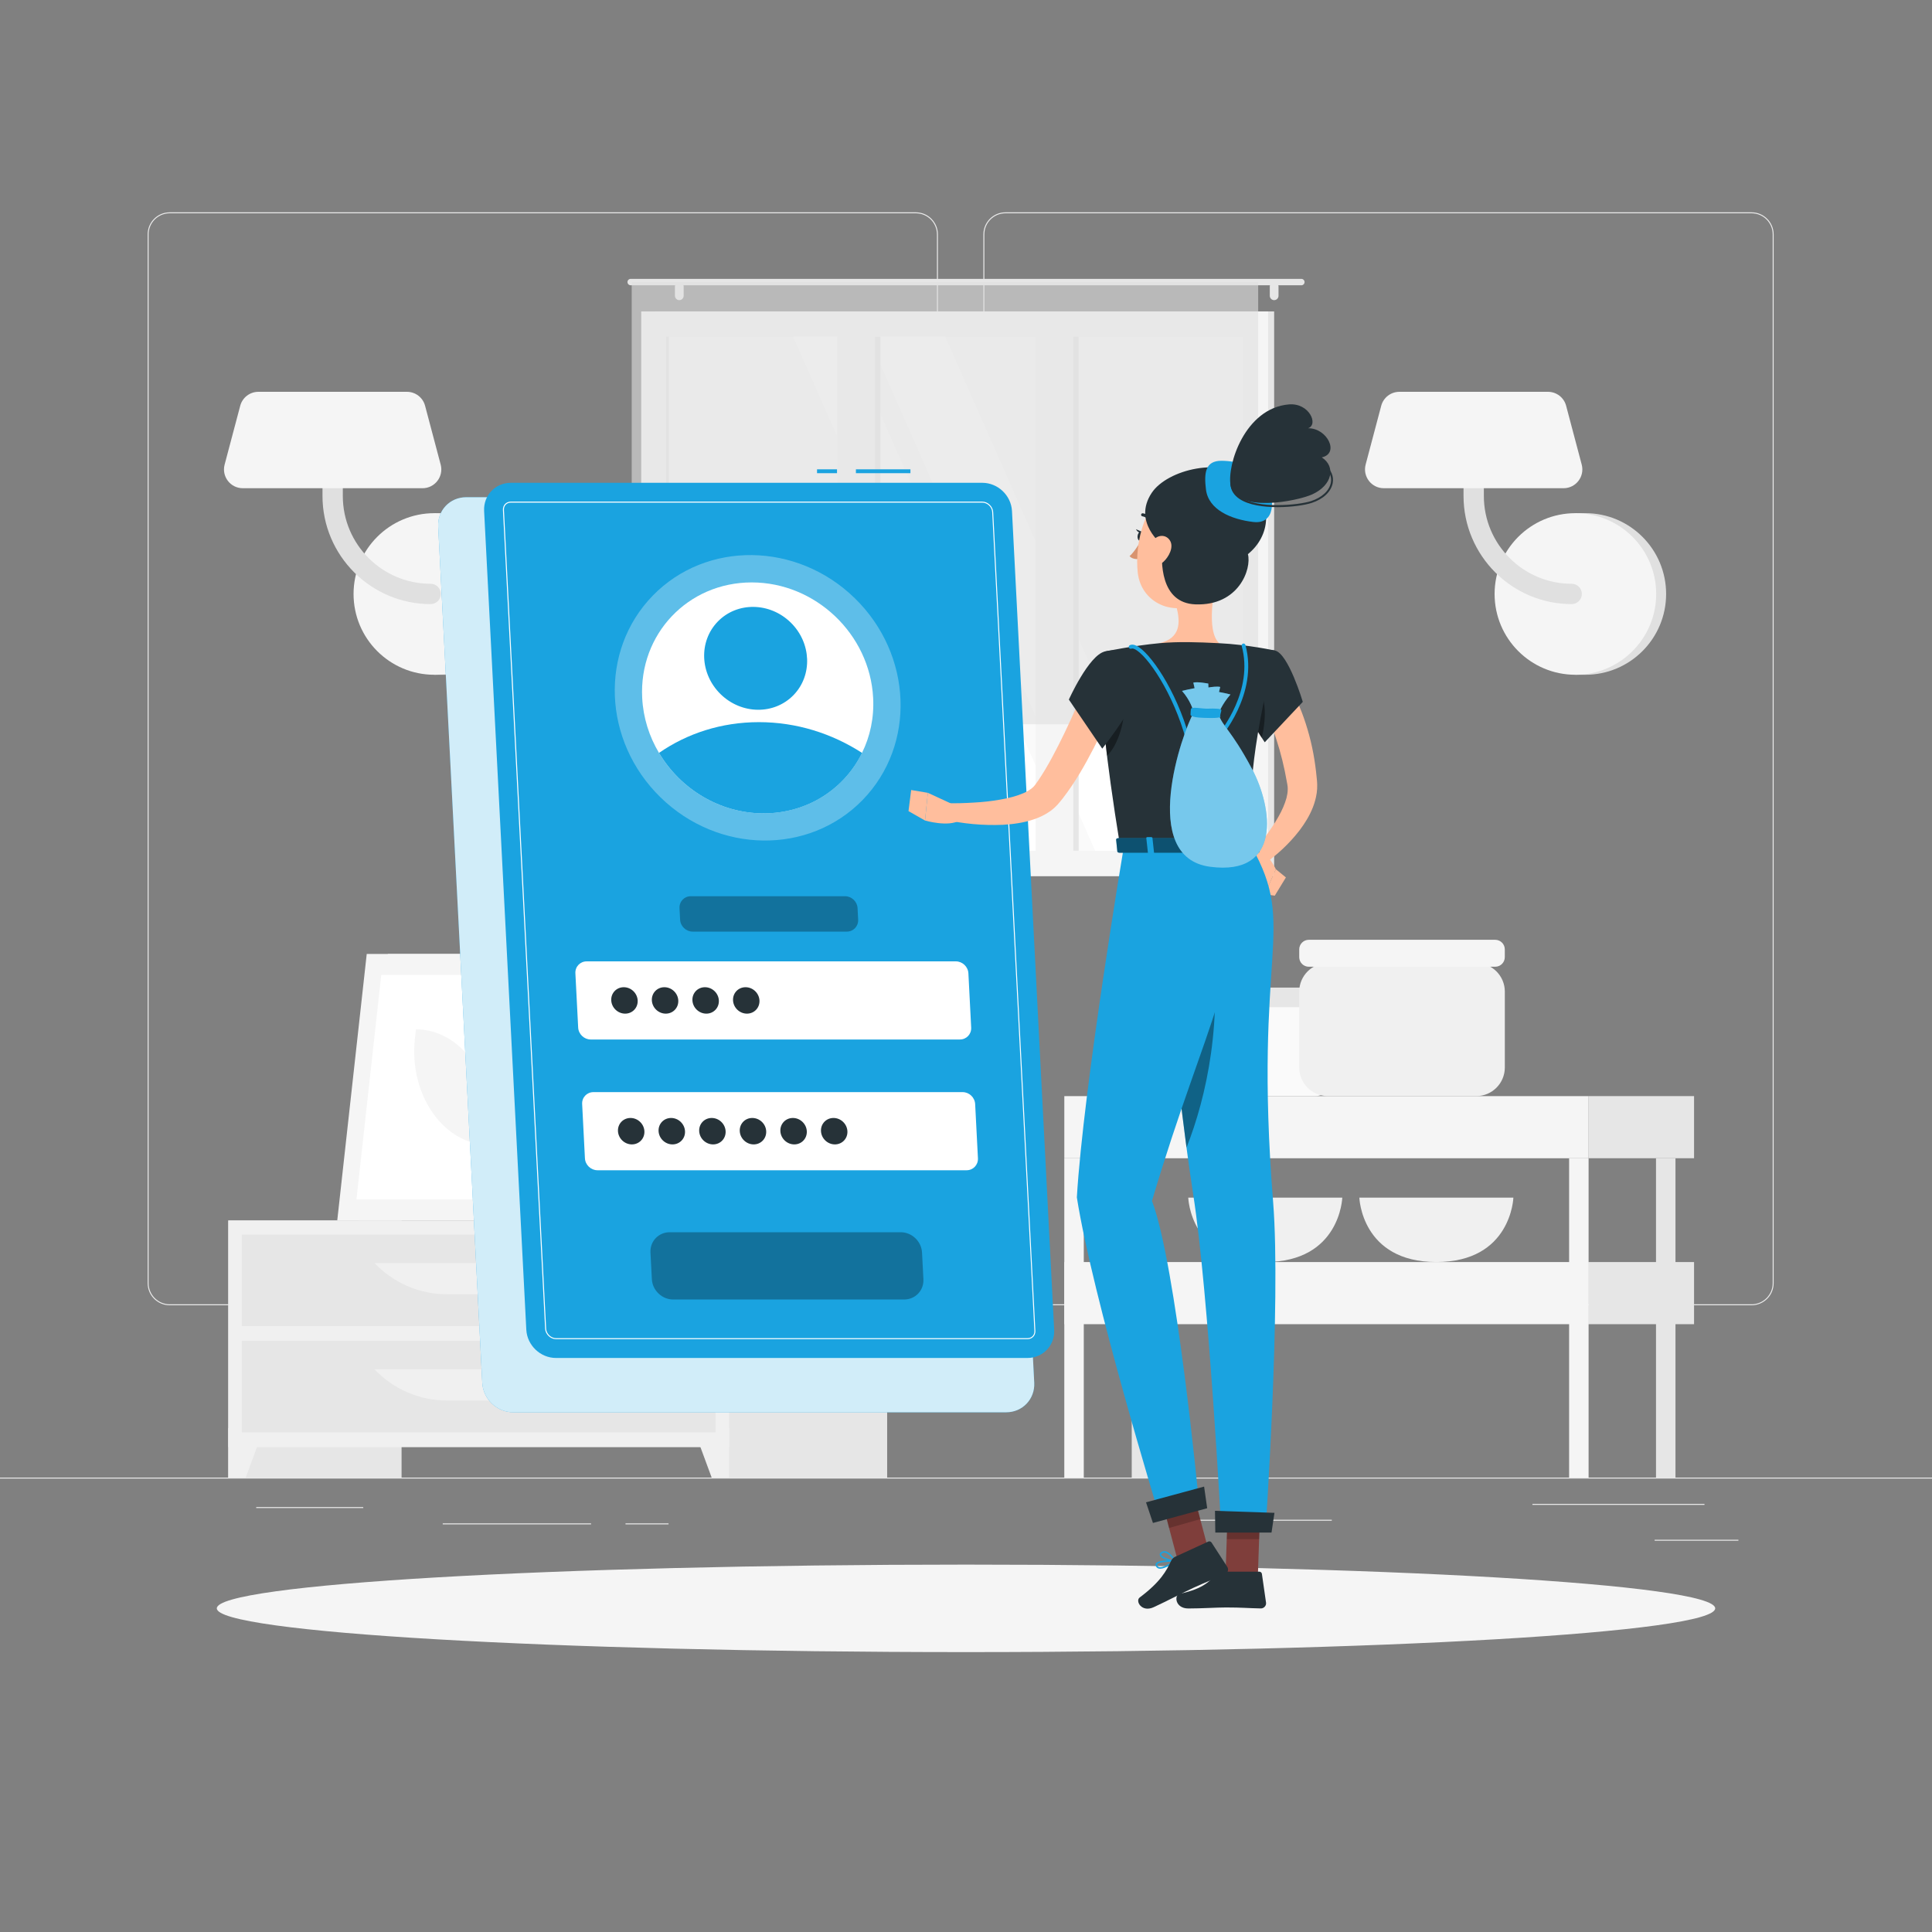 <svg width="296" height="296" viewBox="0 0 296 296" fill="none" xmlns="http://www.w3.org/2000/svg">
    <rect x="0" y="0" width="296" height="296" fill="#808080" stroke="none"/>
    <g style="mix-blend-mode:multiply">
        <path d="M296 226.381H0V226.529H296V226.381Z" fill="#EBEBEB"/>
        <path d="M266.341 235.906H253.506V236.054H266.341V235.906Z" fill="#EBEBEB"/>
        <path d="M204.045 232.84H183.852V232.988H204.045V232.84Z" fill="#EBEBEB"/>
        <path d="M261.143 230.412H234.781V230.56H261.143V230.412Z" fill="#EBEBEB"/>
        <path d="M102.428 233.396H95.833V233.544H102.428V233.396Z" fill="#EBEBEB"/>
        <path d="M90.558 233.396H67.831V233.544H90.558V233.396Z" fill="#EBEBEB"/>
        <path d="M55.654 230.898H39.255V231.046H55.654V230.898Z" fill="#EBEBEB"/>
        <path d="M140.31 199.978H26.001C24.136 199.978 22.62 198.462 22.62 196.597V35.911C22.62 34.046 24.136 32.53 26.001 32.53H140.316C142.181 32.53 143.696 34.046 143.696 35.911V196.597C143.69 198.462 142.175 199.978 140.31 199.978ZM26.001 32.678C24.219 32.678 22.768 34.129 22.768 35.911V196.597C22.768 198.379 24.219 199.83 26.001 199.83H140.316C142.098 199.83 143.548 198.379 143.548 196.597V35.911C143.548 34.129 142.098 32.678 140.316 32.678H26.001Z" fill="#EBEBEB"/>
        <path d="M268.36 199.978H154.044C152.18 199.978 150.664 198.462 150.664 196.597V35.911C150.664 34.046 152.18 32.53 154.044 32.53H268.36C270.224 32.53 271.74 34.046 271.74 35.911V196.597C271.74 198.462 270.224 199.978 268.36 199.978ZM154.044 32.678C152.262 32.678 150.812 34.129 150.812 35.911V196.597C150.812 198.379 152.262 199.83 154.044 199.83H268.36C270.141 199.83 271.592 198.379 271.592 196.597V35.911C271.592 34.129 270.141 32.678 268.36 32.678H154.044Z" fill="#EBEBEB"/>
        <path d="M68.068 103.381C74.906 103.381 80.447 97.84 80.447 91.002C80.447 84.165 74.906 78.623 68.068 78.623H66.547V103.381H68.068Z" fill="#E0E0E0"/>
        <path d="M66.547 103.381C73.383 103.381 78.925 97.839 78.925 91.002C78.925 84.166 73.383 78.623 66.547 78.623C59.71 78.623 54.168 84.166 54.168 91.002C54.168 97.839 59.71 103.381 66.547 103.381Z" fill="#F5F5F5"/>
        <path d="M65.978 92.553C56.844 92.553 49.408 85.118 49.408 75.983V66.085C49.408 65.227 50.107 64.528 50.965 64.528C51.824 64.528 52.522 65.227 52.522 66.085V75.983C52.522 83.407 58.561 89.439 65.978 89.439C66.837 89.439 67.535 90.138 67.535 90.996C67.535 91.855 66.843 92.553 65.978 92.553Z" fill="#E0E0E0"/>
        <path d="M37.195 74.799H64.735C66.624 74.799 67.997 73.011 67.518 71.188L65.126 62.166C64.794 60.905 63.652 60.029 62.343 60.029H39.587C38.285 60.029 37.142 60.905 36.805 62.166L34.413 71.188C33.933 73.011 35.307 74.799 37.195 74.799Z" fill="#F5F5F5"/>
        <path d="M242.886 103.381C249.723 103.381 255.265 97.84 255.265 91.002C255.265 84.165 249.723 78.623 242.886 78.623H241.37V103.381H242.886Z" fill="#E0E0E0"/>
        <path d="M241.364 103.381C248.201 103.381 253.743 97.839 253.743 91.002C253.743 84.166 248.201 78.623 241.364 78.623C234.528 78.623 228.986 84.166 228.986 91.002C228.986 97.839 234.528 103.381 241.364 103.381Z" fill="#F5F5F5"/>
        <path d="M240.796 92.553C231.661 92.553 224.226 85.118 224.226 75.983V66.085C224.226 65.227 224.924 64.528 225.783 64.528C226.641 64.528 227.34 65.227 227.34 66.085V75.983C227.34 83.407 233.378 89.439 240.796 89.439C241.654 89.439 242.353 90.138 242.353 90.996C242.353 91.855 241.66 92.553 240.796 92.553Z" fill="#E0E0E0"/>
        <path d="M212.013 74.799H239.553C241.441 74.799 242.815 73.011 242.335 71.188L239.944 62.166C239.612 60.905 238.469 60.029 237.161 60.029H214.399C213.096 60.029 211.954 60.905 211.616 62.166L209.225 71.188C208.751 73.011 210.125 74.799 212.013 74.799Z" fill="#F5F5F5"/>
        <path d="M79.316 186.987H88.32V152.1H79.316V186.987Z" fill="#E6E6E6"/>
        <path d="M54.908 186.983H84.786L89.297 146.153H59.419L54.908 186.983Z" fill="#F0F0F0"/>
        <path d="M51.67 186.983H82.537L87.048 146.153H56.187L51.67 186.983Z" fill="#F5F5F5"/>
        <path d="M80.305 183.769L84.106 149.373H58.413L54.612 183.769H80.305Z" fill="white"/>
        <path d="M75.001 175.427L75.154 174.024C76.108 165.393 70.72 157.703 63.723 157.703L63.569 159.106C62.61 167.737 67.997 175.427 75.001 175.427Z" fill="#F5F5F5"/>
        <path d="M34.979 226.382H61.525L61.525 186.984H34.979V226.382Z" fill="#E6E6E6"/>
        <path d="M37.645 226.381H34.975V218.785H40.446L37.645 226.381Z" fill="#F0F0F0"/>
        <path d="M109.376 226.382H135.921V186.984H109.376V226.382Z" fill="#E6E6E6"/>
        <path d="M34.978 221.721H111.707V186.989H34.978V221.721Z" fill="#F0F0F0"/>
        <path d="M109.035 226.381H111.705V218.785H106.234L109.035 226.381Z" fill="#F0F0F0"/>
        <path d="M37.05 203.175H109.635V189.157H37.05V203.175Z" fill="#E6E6E6"/>
        <path d="M68.501 198.296H78.18C82.383 198.296 86.403 196.568 89.297 193.513H57.383C60.278 196.568 64.297 198.296 68.501 198.296Z" fill="#F0F0F0"/>
        <path d="M37.05 219.457H109.635V205.438H37.05V219.457Z" fill="#E6E6E6"/>
        <path d="M68.501 214.576H78.18C82.383 214.576 86.403 212.848 89.297 209.793H57.383C60.278 212.848 64.297 214.576 68.501 214.576Z" fill="#F0F0F0"/>
        <path d="M106.844 185.379H107.531C107.525 183.964 107.537 180.382 107.602 172.171C107.726 157.288 107.963 156.377 107.963 156.377L106.329 163.25C105.293 170.857 106.631 178.506 106.844 185.379Z" fill="#E6E6E6"/>
        <path d="M105.489 162.226C103.138 159.426 98.118 158.609 92.98 157.91C90.961 157.638 98.284 162.249 101.86 165.523C104.642 168.069 106.418 168.773 107.182 171.307C107.578 168.146 107.513 164.641 105.489 162.226Z" fill="#E6E6E6"/>
        <path d="M108.608 167.228C110.959 164.428 115.979 163.611 121.117 162.912C123.136 162.64 115.813 167.252 112.237 170.526C109.455 173.071 107.679 173.776 106.915 176.309C106.519 173.154 106.584 169.643 108.608 167.228Z" fill="#E6E6E6"/>
        <path d="M107.602 155.72C109.366 152.375 113.8 149.219 118.773 148.024C120.727 147.556 114.25 154.204 111.787 158.496C109.875 161.829 107.336 165.742 106.945 168.554C106.347 162.983 105.838 159.064 107.602 155.72Z" fill="#E6E6E6"/>
        <path d="M107.389 186.983C105.287 186.983 103.553 185.929 103.434 184.585L103.085 182.283H111.693L111.343 184.585C111.225 185.935 109.49 186.983 107.389 186.983Z" fill="#F0F0F0"/>
        <path d="M112.255 183.171H102.529L102.25 180.607H112.533L112.255 183.171Z" fill="#F0F0F0"/>
        <path d="M100.366 134.221H195.21V47.712L100.366 47.712L100.366 134.221Z" fill="#E6E6E6"/>
        <path d="M98.239 134.221H194.285V47.712L98.239 47.712L98.239 134.221Z" fill="#F5F5F5"/>
        <path d="M190.449 130.347L190.449 51.587L102.063 51.587L102.063 130.347H190.449Z" fill="#FAFAFA"/>
        <path d="M179.607 130.346L144.821 51.587H133.005L167.791 130.346H179.607Z" fill="white"/>
        <path d="M164.44 130.346L129.654 51.587H121.52L156.306 130.346H164.44Z" fill="white"/>
        <path d="M134.882 130.343L134.882 51.583H130.312V130.343H134.882Z" fill="#E6E6E6"/>
        <path d="M165.263 130.343L165.263 51.584H160.693V130.343H165.263Z" fill="#E6E6E6"/>
        <path d="M134.06 132.802L134.06 48.703H128.282L128.282 132.802H134.06Z" fill="#F5F5F5"/>
        <path d="M164.441 132.803L164.441 48.703H158.663L158.663 132.803H164.441Z" fill="#F5F5F5"/>
        <path d="M102.474 130.345L102.474 51.585H102.065L102.065 130.345H102.474Z" fill="#E6E6E6"/>
        <path d="M96.626 42.725H199.38C199.652 42.725 199.871 42.95 199.871 43.216C199.871 43.488 199.646 43.707 199.38 43.707H96.626C96.354 43.707 96.135 43.482 96.135 43.216C96.129 42.95 96.354 42.725 96.626 42.725Z" fill="#E6E6E6"/>
        <path d="M195.212 45.986C195.579 45.986 195.881 45.685 195.881 45.318V43.885C195.881 43.518 195.579 43.216 195.212 43.216C194.845 43.216 194.543 43.518 194.543 43.885V45.318C194.543 45.685 194.845 45.986 195.212 45.986Z" fill="#E6E6E6"/>
        <path d="M104.074 45.986C104.441 45.986 104.743 45.685 104.743 45.318V43.885C104.743 43.518 104.441 43.216 104.074 43.216C103.707 43.216 103.405 43.518 103.405 43.885V45.318C103.411 45.685 103.707 45.986 104.074 45.986Z" fill="#E6E6E6"/>
        <path opacity="0.6" d="M96.783 110.966L192.764 110.966V43.217L96.783 43.217L96.783 110.966Z" fill="#E0E0E0"/>
        <path d="M201.452 167.933H184.905C183.147 167.933 181.72 166.506 181.72 164.748V157.087C181.72 155.329 183.147 153.902 184.905 153.902H201.452C203.21 153.902 204.637 155.329 204.637 157.087V164.748C204.637 166.506 203.21 167.933 201.452 167.933Z" fill="#FAFAFA"/>
        <path d="M203.565 154.317H182.786C182.194 154.317 181.714 153.837 181.714 153.245V152.381C181.714 151.789 182.194 151.309 182.786 151.309H203.565C204.157 151.309 204.637 151.789 204.637 152.381V153.245C204.637 153.837 204.157 154.317 203.565 154.317Z" fill="#E6E6E6"/>
        <path d="M182.052 183.49C182.052 183.49 182.354 193.353 193.85 193.353C205.347 193.353 205.649 183.49 205.649 183.49H182.052Z" fill="#F0F0F0"/>
        <path d="M208.266 183.49C208.266 183.49 208.568 193.353 220.064 193.353C231.561 193.353 231.863 183.49 231.863 183.49H208.266Z" fill="#F0F0F0"/>
        <path d="M226.174 167.933H203.435C201.02 167.933 199.054 165.973 199.054 163.552V151.925C199.054 149.51 201.014 147.544 203.435 147.544H226.174C228.589 147.544 230.554 149.504 230.554 151.925V163.552C230.549 165.973 228.589 167.933 226.174 167.933Z" fill="#F0F0F0"/>
        <path d="M229.08 148.113H200.522C199.711 148.113 199.054 147.455 199.054 146.644V145.454C199.054 144.643 199.711 143.986 200.522 143.986H229.08C229.891 143.986 230.549 144.643 230.549 145.454V146.644C230.549 147.455 229.891 148.113 229.08 148.113Z" fill="#F5F5F5"/>
        <path d="M173.391 226.382H176.375V177.46H173.391V226.382Z" fill="#E6E6E6"/>
        <path d="M259.545 167.933H243.389V177.452H259.545V167.933Z" fill="#E6E6E6"/>
        <path d="M163.063 177.456H243.386V167.937H163.063V177.456Z" fill="#F5F5F5"/>
        <path d="M259.545 193.359H243.389V202.878H259.545V193.359Z" fill="#E6E6E6"/>
        <path d="M163.063 202.878H243.386V193.359H163.063V202.878Z" fill="#F5F5F5"/>
        <path d="M253.715 226.382H256.698V177.46H253.715V226.382Z" fill="#E6E6E6"/>
        <path d="M240.403 226.382H243.387V177.46H240.403V226.382Z" fill="#F5F5F5"/>
        <path d="M163.061 226.382H166.045V177.46H163.061V226.382Z" fill="#F5F5F5"/>
    </g>
    <g style="mix-blend-mode:multiply">
        <path d="M148 253.116C211.393 253.116 262.783 250.115 262.783 246.414C262.783 242.713 211.393 239.713 148 239.713C84.607 239.713 33.217 242.713 33.217 246.414C33.217 250.115 84.607 253.116 148 253.116Z" fill="#F5F5F5"/>
    </g>
    <path d="M154.163 216.376H78.641C76.143 216.376 74.018 214.351 73.887 211.859L67.133 80.695C67.002 78.203 68.921 76.178 71.419 76.178H146.94C149.433 76.178 151.564 78.203 151.694 80.695L158.455 211.853C158.579 214.351 156.661 216.376 154.163 216.376Z" fill="#1AA3E0"/>
    <path opacity="0.8" d="M154.163 216.376H78.641C76.143 216.376 74.018 214.351 73.887 211.859L67.133 80.695C67.002 78.203 68.921 76.178 71.419 76.178H146.94C149.433 76.178 151.564 78.203 151.694 80.695L158.455 211.853C158.579 214.351 156.661 216.376 154.163 216.376Z" fill="white"/>
    <path d="M139.487 71.904H131.134V72.496H139.487V71.904Z" fill="#1AA3E0"/>
    <path d="M128.239 71.904H125.178V72.496H128.239V71.904Z" fill="#1AA3E0"/>
    <path d="M157.413 208.053H85.183C82.797 208.053 80.761 206.117 80.636 203.731L74.172 78.292C74.047 75.906 75.882 73.97 78.268 73.97H150.498C152.884 73.97 154.92 75.906 155.045 78.292L161.509 203.731C161.634 206.123 159.798 208.053 157.413 208.053Z" fill="#1AA3E0"/>
    <path d="M157.413 205.169H85.183C84.342 205.169 83.567 204.429 83.519 203.589L77.055 78.144C77.031 77.688 77.215 77.392 77.374 77.221C77.534 77.055 77.818 76.853 78.268 76.853H150.498C151.339 76.853 152.114 77.594 152.162 78.44L158.626 203.879C158.65 204.335 158.467 204.631 158.307 204.802C158.147 204.968 157.869 205.169 157.413 205.169ZM78.274 77.007C77.872 77.007 77.623 77.179 77.487 77.327C77.345 77.475 77.185 77.736 77.209 78.138L83.673 203.577C83.715 204.347 84.419 205.021 85.189 205.021H157.413C157.815 205.021 158.064 204.85 158.2 204.702C158.342 204.554 158.502 204.293 158.478 203.891L152.014 78.452C151.972 77.682 151.268 77.007 150.498 77.007H78.274Z" fill="white"/>
    <path opacity="0.3" d="M132.153 122.57C140.367 114.14 139.832 100.296 130.957 91.647C122.082 82.999 108.229 82.823 100.014 91.252C91.8 99.682 92.335 113.527 101.21 122.175C110.085 130.823 123.938 131 132.153 122.57Z" fill="white"/>
    <path d="M133.774 106.921C133.934 109.976 133.306 112.847 132.069 115.345C129.37 120.857 123.716 124.61 116.991 124.61C110.266 124.61 104.227 120.863 100.96 115.345C99.468 112.841 98.544 109.976 98.39 106.921C97.887 97.147 105.4 89.232 115.168 89.232C124.936 89.232 133.271 97.153 133.774 106.921Z" fill="white"/>
    <path d="M132.075 115.351C129.376 120.863 123.722 124.616 116.997 124.616C110.272 124.616 104.233 120.869 100.966 115.351C105.263 112.373 110.52 110.639 116.275 110.639C122.029 110.639 127.463 112.373 132.075 115.351Z" fill="#1AA3E0"/>
    <path d="M121.563 106.507C124.523 103.47 124.329 98.481 121.13 95.364C117.932 92.247 112.939 92.182 109.98 95.219C107.02 98.257 107.214 103.245 110.413 106.362C113.612 109.479 118.604 109.544 121.563 106.507Z" fill="#1AA3E0"/>
    <path d="M147.059 159.26H90.505C89.493 159.26 88.634 158.443 88.581 157.431L88.155 149.119C88.101 148.107 88.877 147.29 89.889 147.29H146.443C147.455 147.29 148.314 148.107 148.367 149.119L148.793 157.431C148.847 158.443 148.071 159.26 147.059 159.26Z" fill="white"/>
    <path opacity="0.3" d="M129.743 142.731H106.122C105.11 142.731 104.251 141.914 104.198 140.902L104.109 139.138C104.056 138.125 104.831 137.309 105.844 137.309H129.464C130.477 137.309 131.335 138.125 131.388 139.138L131.477 140.902C131.525 141.908 130.749 142.731 129.743 142.731Z" fill="black"/>
    <path opacity="0.3" d="M138.522 199.096H103.144C101.421 199.096 99.959 197.698 99.87 195.982L99.657 191.903C99.568 190.18 100.889 188.789 102.611 188.789H137.989C139.712 188.789 141.174 190.186 141.263 191.903L141.476 195.982C141.565 197.698 140.245 199.096 138.522 199.096Z" fill="black"/>
    <path d="M148.095 179.293H91.541C90.529 179.293 89.67 178.476 89.617 177.464L89.191 169.152C89.137 168.14 89.913 167.323 90.925 167.323H147.479C148.491 167.323 149.35 168.14 149.403 169.152L149.829 177.464C149.877 178.47 149.101 179.293 148.095 179.293Z" fill="white"/>
    <path d="M97.698 153.275C97.757 154.394 96.898 155.299 95.78 155.299C94.661 155.299 93.708 154.394 93.648 153.275C93.589 152.156 94.448 151.25 95.567 151.25C96.685 151.25 97.638 152.156 97.698 153.275Z" fill="#263238"/>
    <path d="M103.92 153.275C103.979 154.394 103.12 155.299 102.002 155.299C100.883 155.299 99.93 154.394 99.87 153.275C99.811 152.156 100.67 151.25 101.788 151.25C102.907 151.25 103.86 152.156 103.92 153.275Z" fill="#263238"/>
    <path d="M110.136 153.275C110.195 154.394 109.336 155.299 108.218 155.299C107.099 155.299 106.146 154.394 106.086 153.275C106.027 152.156 106.886 151.25 108.004 151.25C109.123 151.25 110.076 152.156 110.136 153.275Z" fill="#263238"/>
    <path d="M116.358 153.275C116.417 154.394 115.558 155.299 114.439 155.299C113.321 155.299 112.367 154.394 112.308 153.275C112.249 152.156 113.107 151.25 114.226 151.25C115.345 151.25 116.298 152.156 116.358 153.275Z" fill="#263238"/>
    <path d="M98.728 173.308C98.787 174.427 97.929 175.333 96.81 175.333C95.691 175.333 94.738 174.427 94.678 173.308C94.619 172.189 95.478 171.283 96.597 171.283C97.715 171.283 98.669 172.189 98.728 173.308Z" fill="#263238"/>
    <path d="M104.95 173.308C105.009 174.427 104.151 175.333 103.032 175.333C101.913 175.333 100.96 174.427 100.9 173.308C100.841 172.189 101.7 171.283 102.819 171.283C103.937 171.283 104.891 172.189 104.95 173.308Z" fill="#263238"/>
    <path d="M111.172 173.308C111.231 174.427 110.372 175.333 109.254 175.333C108.135 175.333 107.182 174.427 107.122 173.308C107.063 172.189 107.922 171.283 109.04 171.283C110.159 171.283 111.112 172.189 111.172 173.308Z" fill="#263238"/>
    <path d="M117.388 173.308C117.447 174.427 116.588 175.333 115.47 175.333C114.351 175.333 113.398 174.427 113.338 173.308C113.279 172.189 114.138 171.283 115.256 171.283C116.381 171.283 117.334 172.189 117.388 173.308Z" fill="#263238"/>
    <path d="M123.61 173.308C123.669 174.427 122.81 175.333 121.691 175.333C120.573 175.333 119.619 174.427 119.56 173.308C119.501 172.189 120.359 171.283 121.478 171.283C122.597 171.283 123.55 172.189 123.61 173.308Z" fill="#263238"/>
    <path d="M129.831 173.308C129.891 174.427 129.032 175.333 127.913 175.333C126.795 175.333 125.841 174.427 125.782 173.308C125.723 172.189 126.581 171.283 127.7 171.283C128.819 171.283 129.772 172.189 129.831 173.308Z" fill="#263238"/>
    <path d="M197.154 104.559C197.302 104.778 197.379 104.896 197.473 105.056L197.74 105.5C197.912 105.79 198.06 106.086 198.213 106.376C198.509 106.962 198.788 107.549 199.042 108.141C199.551 109.325 199.966 110.532 200.327 111.752C201.055 114.185 201.499 116.677 201.73 119.175L201.777 119.643C201.783 119.708 201.789 119.815 201.795 119.927L201.807 120.247C201.813 120.667 201.795 121.082 201.736 121.478C201.623 122.272 201.41 123.006 201.15 123.681C200.617 125.03 199.889 126.179 199.101 127.221C197.497 129.299 195.674 130.962 193.59 132.436L191.962 130.524C193.424 128.831 194.845 126.954 195.893 125.084C196.426 124.148 196.84 123.189 197.095 122.289C197.213 121.839 197.278 121.407 197.29 121.022C197.302 120.827 197.29 120.644 197.272 120.472L197.254 120.348C197.249 120.312 197.249 120.265 197.231 120.188L197.154 119.773C196.769 117.553 196.236 115.369 195.544 113.261C195.206 112.202 194.78 111.183 194.354 110.177C194.14 109.674 193.91 109.182 193.673 108.709L193.306 108.016L193.122 107.685L192.974 107.424L197.154 104.559Z" fill="#FFBE9D"/>
    <path d="M191.63 132.472L193.773 137.001L195.472 133.176C195.472 133.176 193.969 129.861 191.926 130.163L191.63 132.472Z" fill="#FFBE9D"/>
    <path d="M195.307 137.226L197.012 134.431L195.472 133.17L193.773 137.001L195.307 137.226Z" fill="#FFBE9D"/>
    <path d="M185.669 241.666C186.125 241.666 186.628 241.572 186.977 241.489C187.025 241.477 187.06 241.441 187.066 241.394C187.072 241.347 187.054 241.299 187.013 241.276C186.841 241.163 185.337 240.192 184.757 240.453C184.668 240.494 184.55 240.583 184.526 240.784C184.491 241.045 184.556 241.258 184.722 241.406C184.941 241.601 185.29 241.666 185.669 241.666ZM186.646 241.317C185.781 241.489 185.136 241.459 184.882 241.228C184.775 241.133 184.734 240.991 184.763 240.808C184.775 240.707 184.822 240.678 184.864 240.66C185.166 240.524 186.036 240.95 186.646 241.317Z" fill="#1AA3E0"/>
    <path d="M186.954 241.489C186.971 241.489 186.995 241.483 187.013 241.471C187.048 241.447 187.072 241.412 187.072 241.37C187.072 241.311 187.066 239.884 186.527 239.405C186.385 239.28 186.214 239.227 186.03 239.245C185.734 239.28 185.657 239.464 185.633 239.57C185.521 240.127 186.421 241.199 186.894 241.465C186.912 241.483 186.936 241.489 186.954 241.489ZM186.107 239.482C186.202 239.482 186.291 239.517 186.367 239.582C186.687 239.867 186.8 240.666 186.829 241.145C186.356 240.766 185.793 239.967 185.864 239.624C185.876 239.57 185.906 239.499 186.06 239.482C186.077 239.482 186.095 239.482 186.107 239.482Z" fill="#1AA3E0"/>
    <path d="M180.08 239.251C180.11 239.221 180.116 239.18 180.104 239.138C180.092 239.091 180.045 239.055 179.998 239.055C179.749 239.044 177.624 238.955 177.144 239.476C177.132 239.488 177.126 239.499 177.115 239.511C177.038 239.618 177.02 239.748 177.061 239.878C177.138 240.097 177.286 240.245 177.493 240.31C178.18 240.524 179.394 239.754 180.057 239.274C180.069 239.257 180.075 239.257 180.08 239.251ZM177.322 239.624C177.588 239.34 178.754 239.263 179.636 239.274C178.713 239.902 177.955 240.198 177.565 240.08C177.428 240.038 177.34 239.943 177.286 239.795C177.263 239.736 177.269 239.689 177.304 239.647C177.31 239.636 177.316 239.63 177.322 239.624Z" fill="#1AA3E0"/>
    <path d="M180.08 239.251C180.086 239.245 180.092 239.239 180.098 239.227C180.122 239.192 180.122 239.144 180.098 239.109C180.069 239.061 179.411 237.895 178.624 237.682C178.387 237.617 178.156 237.647 177.949 237.771C177.665 237.937 177.653 238.126 177.689 238.256C177.843 238.807 179.352 239.286 179.998 239.286C180.027 239.286 180.057 239.275 180.08 239.251ZM177.955 238.061C177.979 238.037 178.014 238.008 178.068 237.972C178.222 237.883 178.381 237.86 178.565 237.907C179.08 238.043 179.565 238.706 179.778 239.032C179.08 238.949 178.008 238.517 177.914 238.191C177.908 238.179 177.896 238.126 177.955 238.061Z" fill="#1AA3E0"/>
    <path d="M186.598 87.219C186.024 90.162 184.728 96.579 186.782 98.544C186.782 98.544 185.977 101.528 180.513 101.528C174.498 101.528 177.641 98.544 177.641 98.544C180.921 97.763 180.838 95.324 180.264 93.039L186.598 87.219Z" fill="#FFBE9D"/>
    <path d="M176.582 80.281C176.617 80.281 176.653 80.275 176.688 80.257C176.807 80.198 176.854 80.056 176.795 79.944C176.215 78.783 175.137 78.647 175.09 78.641C174.96 78.624 174.847 78.718 174.829 78.848C174.818 78.979 174.906 79.091 175.037 79.109C175.072 79.115 175.913 79.227 176.374 80.157C176.41 80.234 176.493 80.281 176.582 80.281Z" fill="#263238"/>
    <path d="M174.788 82.85C174.788 82.85 173.906 84.478 173.059 85.207C173.521 85.763 174.439 85.645 174.439 85.645L174.788 82.85Z" fill="#D8936F"/>
    <path d="M175.226 82.211C175.179 82.608 174.924 82.904 174.67 82.874C174.409 82.844 174.237 82.495 174.291 82.099C174.338 81.702 174.593 81.406 174.847 81.436C175.102 81.471 175.273 81.814 175.226 82.211Z" fill="#263238"/>
    <path d="M174.96 81.471L174.042 81.08C174.036 81.08 174.433 81.885 174.96 81.471Z" fill="#263238"/>
    <path d="M185.308 238.126L180.477 239.251L177.541 228.145L182.371 227.014L185.308 238.126Z" fill="#7F3E3B"/>
    <path d="M192.72 241.37H187.759L188.149 229.891H193.11L192.72 241.37Z" fill="#7F3E3B"/>
    <path d="M187.368 240.796H192.939C193.14 240.796 193.306 240.938 193.335 241.133L193.969 245.544C194.034 246 193.643 246.432 193.175 246.426C191.234 246.39 190.298 246.278 187.847 246.278C186.338 246.278 184.136 246.432 182.058 246.432C180.021 246.432 179.867 244.372 180.732 244.188C184.615 243.353 185.231 242.199 186.539 241.098C186.776 240.903 187.072 240.796 187.368 240.796Z" fill="#263238"/>
    <path d="M180.051 238.511L185.112 236.184C185.296 236.101 185.503 236.161 185.616 236.326L188.037 240.068C188.285 240.459 188.114 241.015 187.682 241.199C185.906 241.98 185.006 242.27 182.78 243.294C181.412 243.922 178.642 245.372 176.753 246.237C174.906 247.089 173.9 245.283 174.61 244.751C177.789 242.365 178.701 240.684 179.429 239.132C179.553 238.854 179.778 238.635 180.051 238.511Z" fill="#263238"/>
    <path opacity="0.2" d="M177.547 228.145L179.115 234.101L183.887 232.745L182.377 227.02L177.547 228.145Z" fill="black"/>
    <path opacity="0.2" d="M193.11 229.891H188.149L187.954 235.811H192.915L193.11 229.891Z" fill="black"/>
    <path d="M195.336 99.669C197.396 100.119 199.599 107.531 199.599 107.531L193.773 113.723C193.773 113.723 188.943 106.761 189.925 104.204C190.95 101.54 192.903 99.136 195.336 99.669Z" fill="#263238"/>
    <path opacity="0.4" d="M192.068 104.387C191.027 103.434 190.322 103.718 189.843 104.476C189.369 106.678 192.175 111.29 193.306 113.036C193.827 110.953 194.425 106.554 192.068 104.387Z" fill="black"/>
    <path d="M169.259 99.817C169.259 99.817 166.897 100.652 171.627 129.743C179.619 129.743 187.877 129.743 191.766 129.743C191.429 121.543 191.417 116.494 195.336 99.669C195.336 99.669 191.115 98.751 186.782 98.544C183.396 98.379 180.613 98.272 177.635 98.544C173.71 98.905 169.259 99.817 169.259 99.817Z" fill="#263238"/>
    <path opacity="0.4" d="M169.075 110.982C169.205 112.397 169.377 113.99 169.602 115.789C171.254 114.303 172.598 110.076 172.106 107.614C170.952 108.472 169.886 109.798 169.075 110.982Z" fill="black"/>
    <path d="M171.23 106.572C170.135 109.337 168.927 111.971 167.572 114.599C166.216 117.222 164.765 119.797 162.841 122.295L162.463 122.763L162.273 122.994C162.208 123.071 162.155 123.142 162.054 123.249C161.687 123.651 161.29 124 160.882 124.29C160.065 124.871 159.224 125.244 158.407 125.528C156.773 126.078 155.187 126.274 153.648 126.368C150.552 126.493 147.627 126.209 144.673 125.569L144.999 123.077C146.36 123.083 147.787 123.053 149.16 122.964C150.546 122.893 151.913 122.745 153.227 122.509C154.536 122.29 155.803 121.958 156.862 121.496C157.383 121.265 157.839 120.981 158.171 120.697C158.336 120.555 158.472 120.413 158.573 120.271C158.597 120.253 158.65 120.17 158.692 120.111L158.828 119.916L159.106 119.525C160.562 117.37 161.847 114.86 163.066 112.356C164.268 109.84 165.428 107.229 166.512 104.677L171.23 106.572Z" fill="#FFBE9D"/>
    <path d="M169.259 99.817C166.796 100.415 163.759 107.182 163.759 107.182L168.874 114.7C168.874 114.7 175.682 106.128 174.877 103.505C174.03 100.776 172.248 99.083 169.259 99.817Z" fill="#263238"/>
    <path d="M146.419 123.438L142.151 121.466L141.725 125.711C141.725 125.711 145.289 126.759 147.047 125.687L146.419 123.438Z" fill="#FFBE9D"/>
    <path d="M139.599 121.04L139.191 124.273L141.725 125.711L142.151 121.467L139.599 121.04Z" fill="#FFBE9D"/>
    <path d="M188.741 82.501C187.842 87.338 187.557 89.404 184.787 91.606C180.619 94.909 174.871 92.743 174.314 87.734C173.811 83.223 175.368 76.072 180.382 74.722C185.32 73.39 189.641 77.664 188.741 82.501Z" fill="#FFBE9D"/>
    <path d="M178.115 83.519C177.837 85.988 177.73 92.393 183.153 92.595C189.795 92.843 191.784 87.166 191.192 84.899C194.644 82.087 195.147 77.25 191.263 73.55C187.38 69.85 178.831 71.916 176.446 75.521C173.48 79.997 178.115 83.519 178.115 83.519Z" fill="#263238"/>
    <path d="M184.763 74.995C184.443 72.396 184.692 70.596 187.125 70.596C189.558 70.596 192.891 71.478 194.111 73.976C195.33 76.469 195.431 80.364 192.027 79.973C188.623 79.577 185.148 78.108 184.763 74.995Z" fill="#1AA3E0"/>
    <path d="M188.54 74.367C187.96 71.265 190.725 62.527 197.473 61.959C200.599 61.698 202.044 65.061 200.41 65.611C203.364 65.576 205.264 69.489 202.505 70.075C204.69 71.472 204.145 74.337 201.037 75.746C198.74 76.788 189.339 78.665 188.54 74.367Z" fill="#263238"/>
    <path d="M195.745 77.7C193.572 77.7 191.305 77.38 189.896 76.439C189.043 75.865 188.576 75.107 188.505 74.183C188.499 74.101 188.558 74.029 188.641 74.024C188.73 74.018 188.795 74.077 188.801 74.16C188.866 74.989 189.286 75.669 190.062 76.19C192.737 77.984 198.93 77.404 200.872 76.77C202.541 76.226 203.672 75.172 203.897 73.947C204.062 73.047 203.707 72.2 202.908 71.549C202.843 71.496 202.837 71.407 202.884 71.342C202.938 71.277 203.026 71.271 203.092 71.318C203.974 72.029 204.37 73.005 204.187 74C203.944 75.332 202.736 76.475 200.966 77.049C199.948 77.386 197.894 77.7 195.745 77.7Z" fill="#263238"/>
    <path d="M176.605 82.868C176.013 83.691 175.842 84.715 175.972 85.538C176.167 86.781 177.381 86.864 178.257 86.065C179.044 85.349 179.891 83.839 179.246 82.809C178.606 81.797 177.28 81.927 176.605 82.868Z" fill="#FFBE9D"/>
    <path d="M176.943 129.743C176.943 129.743 179.82 163.777 182.804 182.958C185.213 198.45 187.119 234.663 187.119 234.663H193.88C193.88 234.663 196.283 199.534 195.058 184.207C191.962 145.431 198.871 142.275 191.761 129.737H176.943V129.743Z" fill="#1AA3E0"/>
    <path opacity="0.4" d="M185.456 142.607C182.727 145.395 180.649 148.728 179.068 152.245C179.855 159.893 180.791 168.383 181.785 175.818C184.864 168.045 187.498 156.087 185.456 142.607Z" fill="black"/>
    <path d="M172.213 129.53C172.213 129.53 165.967 166.701 164.984 183.455C167.435 198.948 177.464 231.697 177.464 231.697L183.615 229.471C183.615 229.471 180.211 193.762 176.493 183.988C184.822 155.945 190.944 148.858 189.162 129.749C184.911 129.743 172.213 129.53 172.213 129.53Z" fill="#1AA3E0"/>
    <path d="M176.641 233.331L184.953 231.075L184.479 227.76L175.581 230.17L176.641 233.331Z" fill="#263238"/>
    <path d="M186.196 234.799H194.809L195.259 231.78L186.148 231.472L186.196 234.799Z" fill="#263238"/>
    <path d="M192.068 128.559L192.974 130.364C193.045 130.506 192.88 130.648 192.649 130.648H171.526C171.343 130.648 171.195 130.56 171.183 130.447L170.999 128.642C170.987 128.517 171.141 128.411 171.343 128.411H191.737C191.891 128.411 192.021 128.47 192.068 128.559Z" fill="#1AA3E0"/>
    <path opacity="0.5" d="M192.068 128.559L192.974 130.364C193.045 130.506 192.88 130.648 192.649 130.648H171.526C171.343 130.648 171.195 130.56 171.183 130.447L170.999 128.642C170.987 128.517 171.141 128.411 171.343 128.411H191.737C191.891 128.411 192.021 128.47 192.068 128.559Z" fill="black"/>
    <path d="M189.327 130.844H189.872C189.979 130.844 190.062 130.791 190.056 130.719L189.801 128.375C189.795 128.304 189.7 128.251 189.588 128.251H189.043C188.937 128.251 188.854 128.304 188.86 128.375L189.114 130.719C189.126 130.785 189.221 130.844 189.327 130.844Z" fill="#1AA3E0"/>
    <path d="M181.999 113.593C181.862 113.593 181.75 113.504 181.714 113.374C179.785 106.24 175.771 100.368 173.853 99.462C173.64 99.361 173.462 99.332 173.355 99.379C173.207 99.444 173.03 99.379 172.965 99.231C172.9 99.083 172.965 98.906 173.113 98.84C173.391 98.716 173.722 98.746 174.107 98.929C176.15 99.894 180.199 105.696 182.224 113.001C183.674 112.983 185.912 112.8 186.456 112.758C187.131 111.953 192.098 105.749 190.239 98.965C190.198 98.805 190.287 98.645 190.446 98.603C190.6 98.562 190.766 98.651 190.808 98.811C192.874 106.365 186.883 113.179 186.817 113.244C186.77 113.297 186.699 113.332 186.622 113.338C186.598 113.332 183.644 113.593 181.999 113.593Z" fill="#1AA3E0"/>
    <path d="M191.802 117.772C188.576 111.722 187.256 111.302 186.681 109.354C186.681 109.354 187.202 107.886 188.522 106.4C188.126 106.288 187.291 106.122 186.764 106.021C186.823 105.755 186.883 105.494 186.948 105.246C186.51 105.127 185.604 105.252 185.142 105.329L185.124 104.731C185.124 104.731 183.49 104.405 182.827 104.583C182.892 104.855 182.958 105.145 183.023 105.435C182.448 105.548 181.525 105.731 181.093 105.85C182.348 107.264 182.804 108.774 182.898 109.147C181.158 112.131 174.397 131.353 185.397 132.797C196.396 134.248 195.028 123.823 191.802 117.772Z" fill="#1AA3E0"/>
    <path opacity="0.4" d="M191.802 117.772C188.576 111.722 187.256 111.302 186.681 109.354C186.681 109.354 187.202 107.886 188.522 106.4C188.126 106.288 187.291 106.122 186.764 106.021C186.823 105.755 186.883 105.494 186.948 105.246C186.51 105.127 185.604 105.252 185.142 105.329L185.124 104.731C185.124 104.731 183.49 104.405 182.827 104.583C182.892 104.855 182.958 105.145 183.023 105.435C182.448 105.548 181.525 105.731 181.093 105.85C182.348 107.264 182.804 108.774 182.898 109.147C181.158 112.131 174.397 131.353 185.397 132.797C196.396 134.248 195.028 123.823 191.802 117.772Z" fill="white"/>
    <path d="M182.49 108.579C182.407 108.727 182.413 109.283 182.401 109.502C182.389 109.727 182.981 109.875 183.644 109.934C184.307 109.994 187.06 110.106 186.977 109.798C186.888 109.49 187.113 109.07 187.125 108.81C187.137 108.549 186.03 108.537 185.101 108.573C184.171 108.608 182.673 108.247 182.49 108.579Z" fill="#1AA3E0"/>
    <path d="M176.09 130.844H176.635C176.742 130.844 176.824 130.791 176.819 130.719L176.564 128.375C176.558 128.304 176.463 128.251 176.351 128.251H175.806C175.7 128.251 175.617 128.304 175.623 128.375L175.877 130.719C175.883 130.785 175.978 130.844 176.09 130.844Z" fill="#1AA3E0"/>
</svg>
